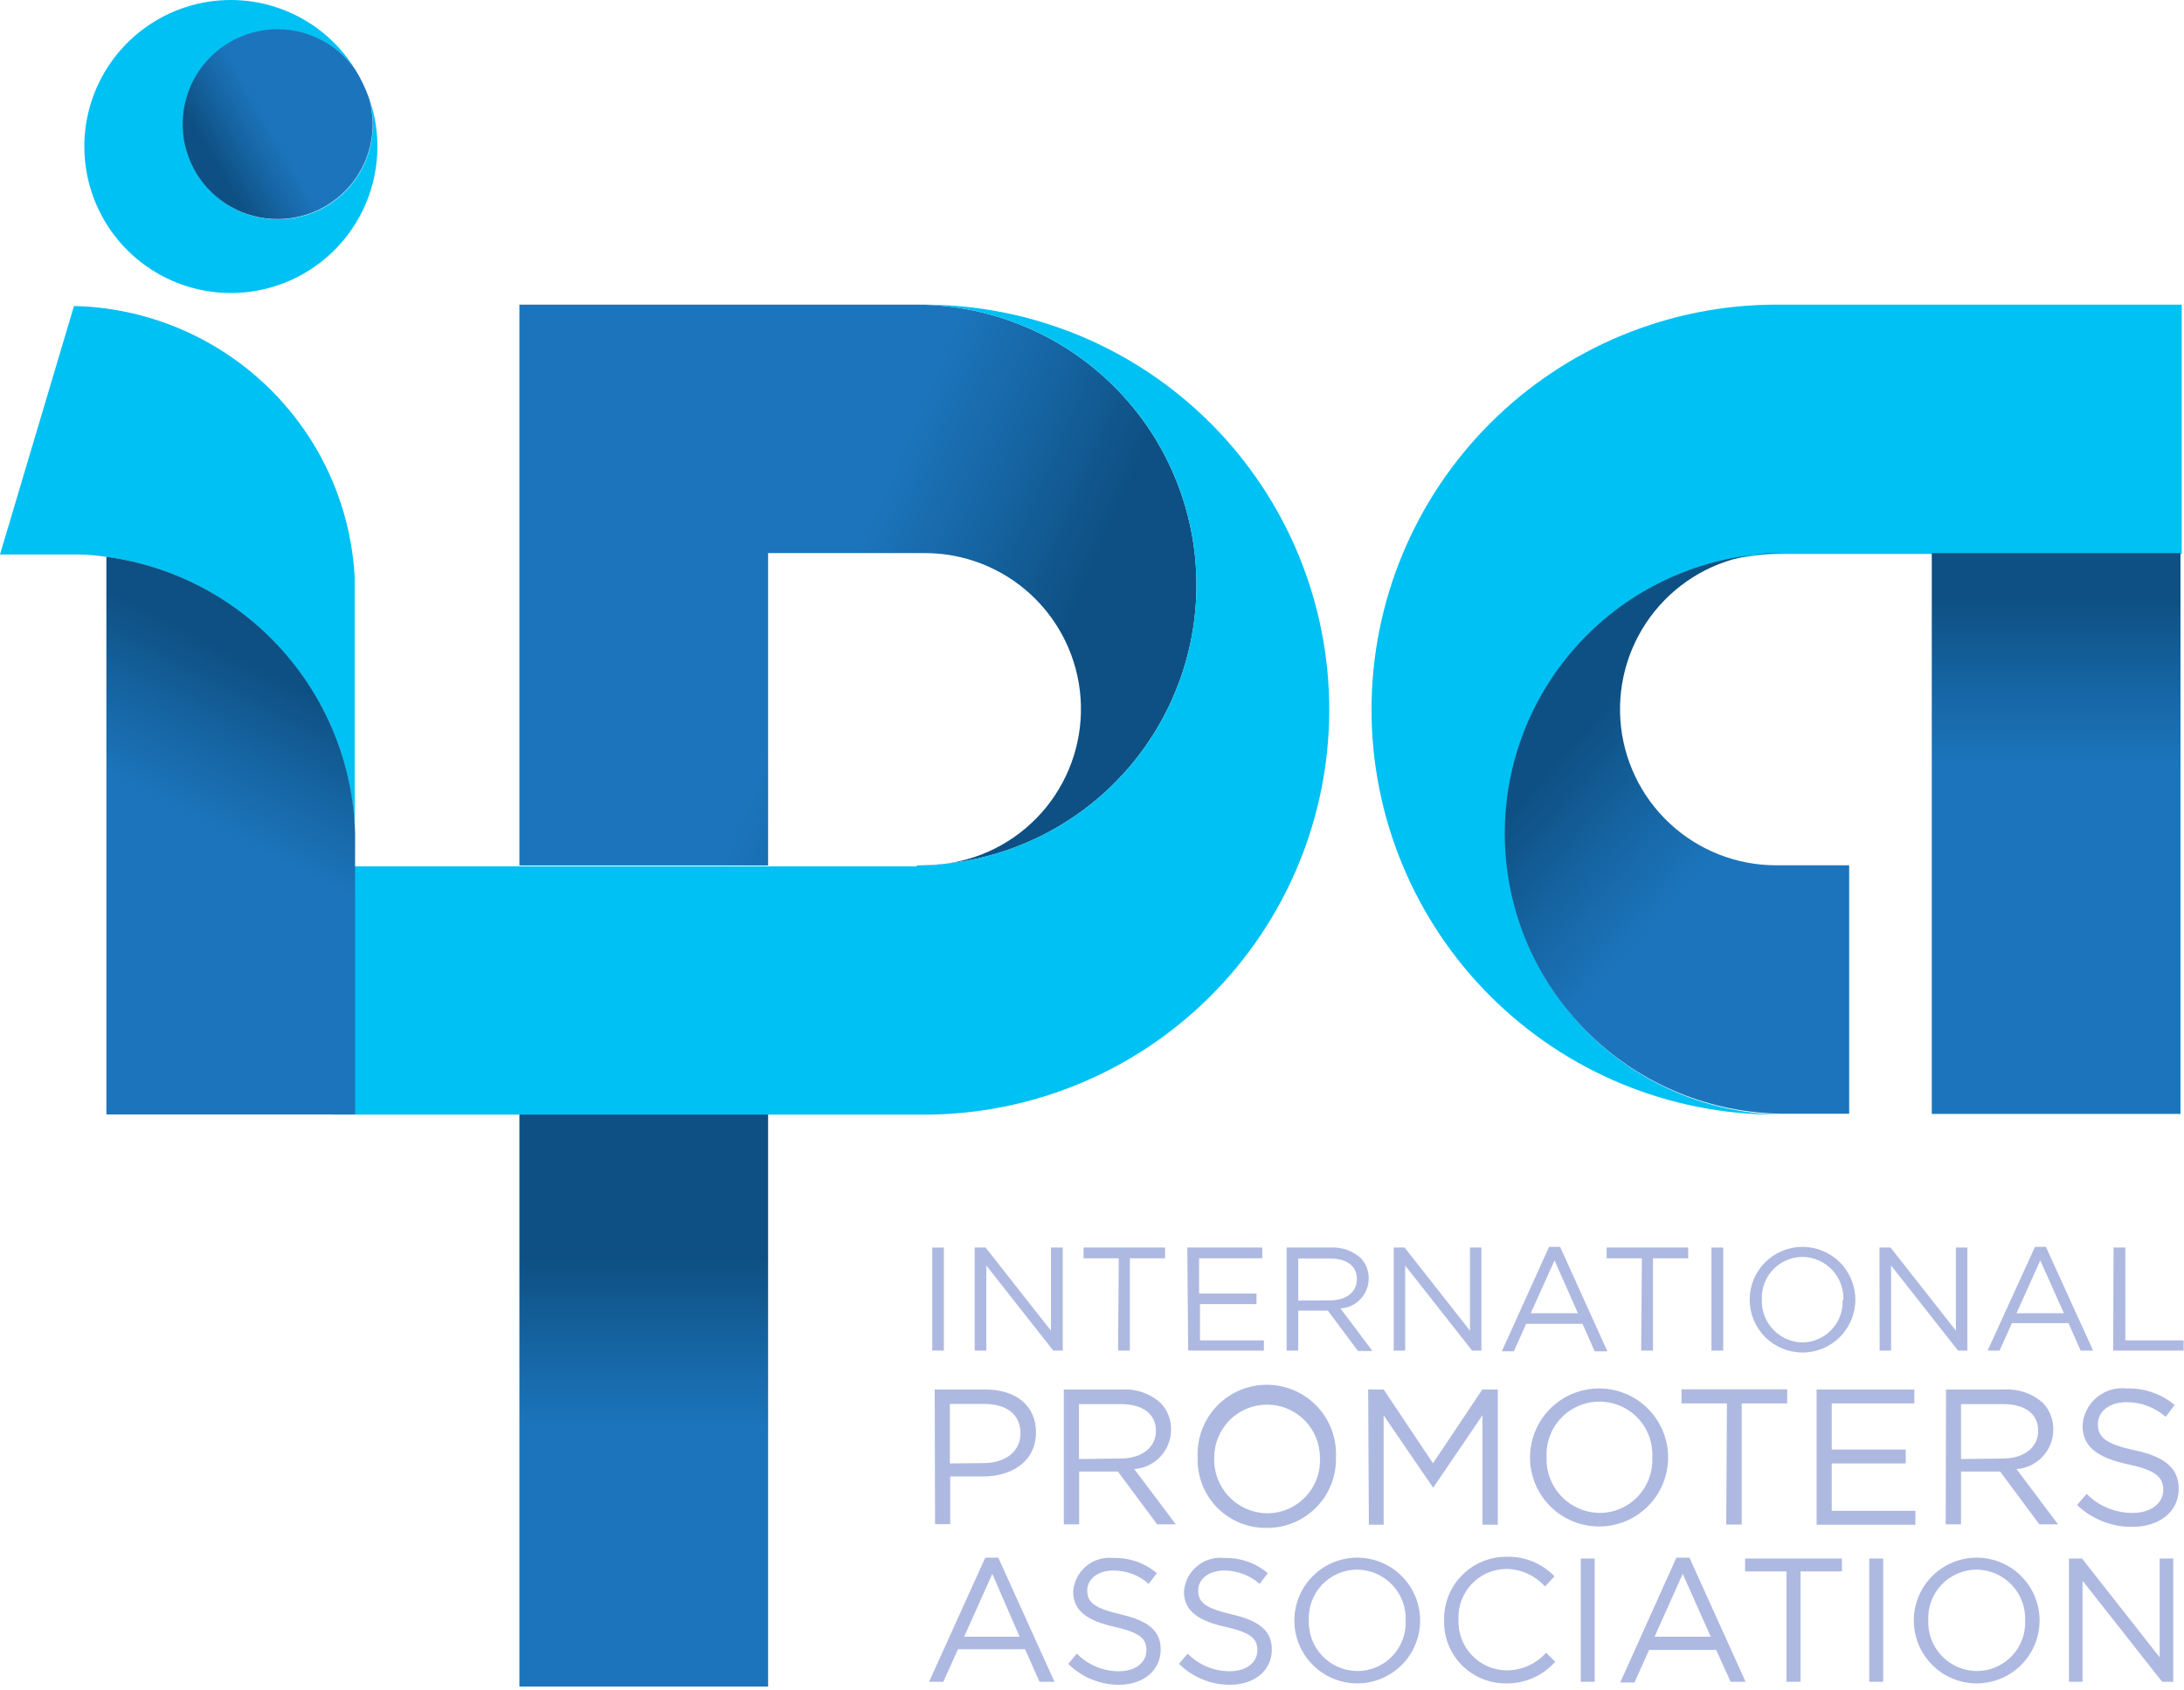<svg width="124" height="96" viewBox="0 0 124 96" fill="none" xmlns="http://www.w3.org/2000/svg">
<path d="M104.34 17.3H100.87C94.77 17.3 88.92 19.723 84.607 24.037C80.293 28.35 77.87 34.2 77.87 40.3C77.87 46.4 80.293 52.25 84.607 56.563C88.92 60.877 94.77 63.3 100.87 63.3H101.26C97.204 63.263 93.316 61.679 90.388 58.873C87.461 56.066 85.715 52.248 85.507 48.197C85.299 44.147 86.644 40.17 89.269 37.078C91.894 33.986 95.6 32.012 99.63 31.56C100.04 31.496 100.455 31.463 100.87 31.46H123.87V17.3H104.34Z" fill="#00C1F3"/>
<path d="M101.25 31.41C100.692 31.413 100.134 31.446 99.58 31.51C99.99 31.447 100.405 31.413 100.82 31.41H101.25Z" fill="black"/>
<path d="M43.61 58.55H29.49V95.78H43.61V58.55Z" fill="url(#paint0_linear_144_20013)"/>
<path d="M52.46 49.15C52.875 49.148 53.29 49.114 53.7 49.05C53.16 49.11 52.6 49.14 52.04 49.15H52.46Z" fill="#1C75BC"/>
<path d="M52.08 17.3H29.49V49.15H43.61V31.41H52.46C54.711 31.396 56.884 32.24 58.535 33.771C60.187 35.301 61.194 37.403 61.351 39.648C61.509 41.894 60.806 44.116 59.385 45.862C57.964 47.609 55.931 48.748 53.7 49.05C57.747 48.618 61.475 46.653 64.118 43.558C66.761 40.463 68.118 36.473 67.91 32.408C67.703 28.344 65.947 24.513 63.003 21.703C60.058 18.893 56.15 17.318 52.08 17.3Z" fill="url(#paint1_linear_144_20013)"/>
<path d="M52.04 49.15H52.46C52.875 49.148 53.29 49.114 53.7 49.05C57.747 48.618 61.475 46.653 64.118 43.558C66.761 40.463 68.118 36.473 67.91 32.408C67.703 28.344 65.947 24.513 63.003 21.703C60.058 18.893 56.15 17.318 52.08 17.3H52.47C58.57 17.3 64.42 19.723 68.734 24.037C73.047 28.35 75.47 34.2 75.47 40.3C75.47 46.4 73.047 52.25 68.734 56.563C64.42 60.877 58.57 63.3 52.47 63.3H18.83V49.2H52.04V49.15Z" fill="#00C1F3"/>
<path d="M52.93 70.85H53.59V76.7H52.93V70.85Z" fill="#AEB9E1"/>
<path d="M55.34 70.85H55.96L59.67 75.57V70.85H60.34V76.7H59.8L56 71.87V76.7H55.34V70.85Z" fill="#AEB9E1"/>
<path d="M63.52 71.46H61.52V70.85H66.15V71.46H64.15V76.7H63.48L63.52 71.46Z" fill="#AEB9E1"/>
<path d="M67.41 70.85H71.67V71.46H68.08V73.46H71.34V74.06H68.13V76.12H71.76V76.7H67.46L67.41 70.85Z" fill="#AEB9E1"/>
<path d="M73.05 70.85H75.58C76.193 70.818 76.793 71.03 77.25 71.44C77.4 71.593 77.517 71.775 77.596 71.974C77.675 72.173 77.714 72.386 77.71 72.6C77.711 73.035 77.546 73.454 77.249 73.772C76.951 74.09 76.544 74.282 76.11 74.31L77.92 76.72H77.1L75.39 74.43H73.71V76.7H73.05V70.85ZM75.52 73.85C76.4 73.85 77.04 73.4 77.04 72.64C77.04 71.91 76.48 71.47 75.53 71.47H73.71V73.86L75.52 73.85Z" fill="#AEB9E1"/>
<path d="M79.13 70.85H79.75L83.46 75.57V70.85H84.11V76.7H83.58L79.78 71.87V76.7H79.13V70.85Z" fill="#AEB9E1"/>
<path d="M87.95 70.81H88.58L91.26 76.74H90.54L89.85 75.18H86.65L85.95 76.74H85.27L87.95 70.81ZM89.59 74.58L88.26 71.58L86.91 74.58H89.59Z" fill="#AEB9E1"/>
<path d="M93.22 71.46H91.22V70.85H95.85V71.46H93.85V76.7H93.18L93.22 71.46Z" fill="#AEB9E1"/>
<path d="M97.17 70.85H97.84V76.7H97.17V70.85Z" fill="#AEB9E1"/>
<path d="M99.34 73.81C99.34 73.014 99.656 72.251 100.219 71.689C100.781 71.126 101.544 70.81 102.34 70.81C103.136 70.81 103.899 71.126 104.461 71.689C105.024 72.251 105.34 73.014 105.34 73.81C105.34 74.606 105.024 75.369 104.461 75.931C103.899 76.494 103.136 76.81 102.34 76.81C101.544 76.81 100.781 76.494 100.219 75.931C99.656 75.369 99.34 74.606 99.34 73.81ZM104.66 73.81C104.671 73.497 104.619 73.185 104.507 72.893C104.396 72.601 104.227 72.333 104.011 72.107C103.795 71.881 103.536 71.7 103.249 71.575C102.962 71.45 102.653 71.384 102.34 71.38C102.028 71.381 101.719 71.445 101.432 71.569C101.145 71.692 100.885 71.872 100.67 72.098C100.454 72.324 100.286 72.591 100.176 72.884C100.066 73.176 100.017 73.488 100.03 73.8C100.018 74.114 100.069 74.426 100.18 74.72C100.291 75.014 100.459 75.282 100.675 75.509C100.891 75.737 101.151 75.919 101.439 76.044C101.726 76.17 102.036 76.236 102.35 76.24C102.66 76.234 102.965 76.165 103.248 76.039C103.532 75.912 103.786 75.731 103.998 75.504C104.21 75.278 104.374 75.011 104.481 74.72C104.587 74.429 104.635 74.12 104.62 73.81H104.66Z" fill="#AEB9E1"/>
<path d="M106.71 70.85H107.34L111.05 75.57V70.85H111.7V76.7H111.17L107.37 71.87V76.7H106.72L106.71 70.85Z" fill="#AEB9E1"/>
<path d="M115.54 70.81H116.16L118.84 76.7H118.13L117.44 75.14H114.23L113.53 76.7H112.85L115.54 70.81ZM117.18 74.58L115.84 71.58L114.49 74.58H117.18Z" fill="#AEB9E1"/>
<path d="M120 70.85H120.67V76.12H123.98V76.7H119.98L120 70.85Z" fill="#AEB9E1"/>
<path d="M53.07 78.91H55.94C57.68 78.91 58.82 79.83 58.82 81.34C58.82 83 57.44 83.85 55.82 83.85H53.95V86.56H53.09L53.07 78.91ZM55.83 83.09C57.11 83.09 57.94 82.41 57.94 81.4C57.94 80.3 57.12 79.73 55.88 79.73H53.93V83.11L55.83 83.09Z" fill="#AEB9E1"/>
<path d="M60.4 78.91H63.71C64.106 78.886 64.502 78.941 64.876 79.072C65.25 79.202 65.595 79.406 65.89 79.67C66.085 79.871 66.239 80.109 66.342 80.37C66.445 80.631 66.495 80.91 66.49 81.19C66.489 81.758 66.273 82.305 65.885 82.721C65.497 83.136 64.967 83.39 64.4 83.43L66.76 86.57H65.7L63.47 83.57H61.27V86.57H60.4V78.91ZM63.63 82.83C64.79 82.83 65.63 82.23 65.63 81.25C65.63 80.31 64.9 79.74 63.63 79.74H61.26V82.86L63.63 82.83Z" fill="#AEB9E1"/>
<path d="M68 82.77C67.973 82.238 68.055 81.706 68.24 81.206C68.425 80.707 68.71 80.25 69.077 79.864C69.444 79.478 69.886 79.17 70.375 78.96C70.865 78.75 71.392 78.642 71.925 78.642C72.458 78.642 72.985 78.75 73.475 78.96C73.964 79.17 74.406 79.478 74.773 79.864C75.14 80.25 75.425 80.707 75.61 81.206C75.795 81.706 75.877 82.238 75.85 82.77C75.864 83.294 75.771 83.815 75.579 84.303C75.386 84.79 75.098 85.234 74.73 85.607C74.362 85.98 73.923 86.276 73.438 86.476C72.954 86.675 72.434 86.776 71.91 86.77C71.387 86.777 70.868 86.678 70.384 86.478C69.901 86.279 69.463 85.983 69.097 85.609C68.731 85.234 68.446 84.79 68.257 84.302C68.069 83.814 67.981 83.293 68 82.77ZM74.94 82.77C74.94 81.974 74.624 81.211 74.061 80.649C73.499 80.086 72.736 79.77 71.94 79.77C71.144 79.77 70.381 80.086 69.819 80.649C69.256 81.211 68.94 81.974 68.94 82.77C68.924 83.176 68.989 83.582 69.132 83.963C69.275 84.343 69.493 84.692 69.772 84.987C70.052 85.282 70.388 85.519 70.76 85.682C71.132 85.846 71.533 85.934 71.94 85.94C72.349 85.941 72.753 85.858 73.129 85.697C73.504 85.535 73.843 85.299 74.124 85.002C74.405 84.705 74.622 84.354 74.762 83.97C74.903 83.587 74.963 83.178 74.94 82.77Z" fill="#AEB9E1"/>
<path d="M77.68 78.91H78.56L81.36 83.1L84.16 78.91H85.04V86.59H84.17V80.37L81.37 84.49L78.56 80.38V86.59H77.72L77.68 78.91Z" fill="#AEB9E1"/>
<path d="M86.87 82.77C86.87 81.73 87.283 80.733 88.018 79.998C88.753 79.263 89.75 78.85 90.79 78.85C91.83 78.85 92.827 79.263 93.562 79.998C94.297 80.733 94.71 81.73 94.71 82.77C94.71 83.81 94.297 84.807 93.562 85.542C92.827 86.277 91.83 86.69 90.79 86.69C89.75 86.69 88.753 86.277 88.018 85.542C87.283 84.807 86.87 83.81 86.87 82.77ZM93.81 82.77C93.833 82.362 93.773 81.954 93.632 81.57C93.492 81.186 93.275 80.835 92.994 80.538C92.713 80.241 92.374 80.005 91.999 79.844C91.623 79.682 91.219 79.599 90.81 79.6C90.403 79.6 90 79.682 89.626 79.842C89.252 80.002 88.915 80.236 88.634 80.531C88.353 80.826 88.135 81.174 87.994 81.556C87.852 81.937 87.79 82.344 87.81 82.75C87.794 83.156 87.859 83.562 88.002 83.942C88.145 84.323 88.363 84.671 88.642 84.967C88.922 85.262 89.258 85.499 89.63 85.662C90.002 85.826 90.403 85.914 90.81 85.92C91.217 85.921 91.62 85.838 91.994 85.678C92.368 85.518 92.706 85.284 92.986 84.989C93.267 84.694 93.485 84.346 93.626 83.964C93.768 83.583 93.83 83.176 93.81 82.77Z" fill="#AEB9E1"/>
<path d="M98.05 79.7H95.47V78.9H101.47V79.7H98.89V86.58H98.01L98.05 79.7Z" fill="#AEB9E1"/>
<path d="M103.14 78.91H108.69V79.7H104V82.32H108.2V83.11H104V85.8H108.75V86.59H103.14V78.91Z" fill="#AEB9E1"/>
<path d="M110.49 78.91H113.8C114.601 78.866 115.388 79.139 115.99 79.67C116.378 80.08 116.589 80.626 116.58 81.19C116.579 81.758 116.363 82.305 115.975 82.721C115.587 83.136 115.057 83.389 114.49 83.43L116.85 86.57H115.79L113.56 83.57H111.34V86.57H110.47L110.49 78.91ZM113.72 82.83C114.88 82.83 115.72 82.23 115.72 81.25C115.72 80.31 115 79.74 113.72 79.74H111.34V82.86L113.72 82.83Z" fill="#AEB9E1"/>
<path d="M117.93 85.47L118.47 84.84C118.815 85.186 119.225 85.46 119.676 85.645C120.128 85.831 120.612 85.924 121.1 85.92C122.1 85.92 122.82 85.38 122.82 84.62C122.82 83.9 122.43 83.5 120.82 83.16C119.05 82.77 118.24 82.16 118.24 80.94C118.261 80.635 118.344 80.337 118.483 80.064C118.623 79.791 118.816 79.55 119.052 79.355C119.288 79.159 119.561 79.014 119.854 78.927C120.148 78.84 120.456 78.814 120.76 78.85C121.748 78.823 122.711 79.157 123.47 79.79L122.96 80.46C122.344 79.924 121.556 79.63 120.74 79.63C119.74 79.63 119.11 80.18 119.11 80.87C119.11 81.59 119.5 82 121.19 82.36C122.88 82.72 123.7 83.36 123.7 84.54C123.7 85.86 122.6 86.71 121.07 86.71C119.901 86.724 118.774 86.279 117.93 85.47Z" fill="#AEB9E1"/>
<path d="M55.94 88.46H56.68L59.87 95.51H59.02L58.2 93.66H54.39L53.56 95.51H52.75L55.94 88.46ZM57.89 92.95L56.34 89.38L54.74 92.95H57.89Z" fill="#AEB9E1"/>
<path d="M60.65 94.49L61.14 93.91C61.453 94.229 61.826 94.482 62.238 94.654C62.651 94.826 63.093 94.913 63.54 94.91C64.47 94.91 65.09 94.41 65.09 93.72C65.09 93.07 64.75 92.72 63.28 92.39C61.81 92.06 60.93 91.52 60.93 90.39C60.949 90.112 61.023 89.84 61.15 89.592C61.276 89.343 61.452 89.123 61.666 88.945C61.88 88.766 62.128 88.633 62.395 88.553C62.663 88.473 62.943 88.448 63.22 88.48C64.118 88.452 64.995 88.759 65.68 89.34L65.22 89.95C64.669 89.459 63.957 89.189 63.22 89.19C62.31 89.19 61.73 89.69 61.73 90.32C61.73 90.98 62.09 91.32 63.63 91.68C65.17 92.04 65.9 92.59 65.9 93.68C65.9 94.88 64.9 95.68 63.52 95.68C62.444 95.677 61.412 95.25 60.65 94.49Z" fill="#AEB9E1"/>
<path d="M66.94 94.49L67.43 93.91C67.743 94.229 68.116 94.482 68.528 94.654C68.941 94.826 69.383 94.913 69.83 94.91C70.77 94.91 71.39 94.41 71.39 93.72C71.39 93.07 71.04 92.72 69.57 92.39C68.1 92.06 67.22 91.52 67.22 90.39C67.24 90.111 67.316 89.84 67.443 89.591C67.571 89.343 67.748 89.123 67.962 88.944C68.177 88.766 68.426 88.632 68.694 88.553C68.961 88.473 69.243 88.448 69.52 88.48C70.418 88.454 71.294 88.76 71.98 89.34L71.52 89.95C70.966 89.465 70.256 89.195 69.52 89.19C68.61 89.19 68.03 89.69 68.03 90.32C68.03 90.98 68.39 91.32 69.93 91.68C71.47 92.04 72.21 92.59 72.21 93.68C72.21 94.88 71.21 95.68 69.82 95.68C68.741 95.678 67.706 95.25 66.94 94.49Z" fill="#AEB9E1"/>
<path d="M73.49 92.03C73.49 91.083 73.866 90.175 74.536 89.506C75.205 88.836 76.113 88.46 77.06 88.46C78.007 88.46 78.915 88.836 79.584 89.506C80.254 90.175 80.63 91.083 80.63 92.03C80.63 92.977 80.254 93.885 79.584 94.554C78.915 95.224 78.007 95.6 77.06 95.6C76.113 95.6 75.205 95.224 74.536 94.554C73.866 93.885 73.49 92.977 73.49 92.03ZM79.81 92.03C79.825 91.657 79.764 91.286 79.633 90.937C79.501 90.588 79.3 90.269 79.043 90C78.785 89.73 78.476 89.515 78.134 89.367C77.791 89.22 77.423 89.142 77.05 89.14C76.679 89.141 76.313 89.217 75.972 89.363C75.632 89.509 75.324 89.723 75.068 89.991C74.812 90.259 74.613 90.576 74.483 90.923C74.353 91.27 74.294 91.64 74.31 92.01C74.295 92.382 74.356 92.754 74.487 93.103C74.619 93.452 74.82 93.77 75.077 94.04C75.335 94.31 75.644 94.525 75.986 94.672C76.329 94.82 76.697 94.898 77.07 94.9C77.441 94.899 77.807 94.823 78.148 94.677C78.488 94.531 78.796 94.317 79.052 94.049C79.308 93.781 79.507 93.464 79.637 93.117C79.767 92.77 79.826 92.4 79.81 92.03Z" fill="#AEB9E1"/>
<path d="M81.99 92.03C81.978 91.558 82.061 91.088 82.233 90.649C82.406 90.21 82.665 89.809 82.995 89.472C83.325 89.135 83.719 88.867 84.155 88.684C84.59 88.502 85.058 88.409 85.53 88.41C86.037 88.394 86.542 88.485 87.012 88.676C87.483 88.868 87.907 89.155 88.26 89.52L87.72 90.1C87.443 89.79 87.104 89.541 86.725 89.369C86.346 89.197 85.936 89.105 85.52 89.1C85.151 89.104 84.788 89.182 84.45 89.329C84.112 89.477 83.808 89.691 83.555 89.959C83.302 90.227 83.105 90.543 82.977 90.888C82.849 91.234 82.793 91.602 82.81 91.97C82.793 92.339 82.849 92.708 82.977 93.055C83.105 93.401 83.301 93.719 83.554 93.988C83.806 94.258 84.111 94.474 84.448 94.624C84.786 94.773 85.151 94.854 85.52 94.86C85.946 94.863 86.368 94.776 86.758 94.604C87.147 94.431 87.496 94.178 87.78 93.86L88.3 94.37C87.951 94.766 87.519 95.081 87.035 95.293C86.552 95.506 86.028 95.61 85.5 95.6C85.033 95.603 84.571 95.512 84.139 95.333C83.709 95.154 83.318 94.89 82.99 94.557C82.663 94.224 82.406 93.829 82.234 93.395C82.062 92.961 81.979 92.497 81.99 92.03Z" fill="#AEB9E1"/>
<path d="M89.75 88.51H90.54V95.51H89.75V88.51Z" fill="#AEB9E1"/>
<path d="M95.18 88.46H95.92L99.11 95.51H98.26L97.44 93.7H93.63L92.8 95.55H91.99L95.18 88.46ZM97.13 92.95L95.54 89.38L93.94 92.95H97.13Z" fill="#AEB9E1"/>
<path d="M101.43 89.24H99.08V88.51H104.58V89.24H102.23V95.51H101.43V89.24Z" fill="#AEB9E1"/>
<path d="M106.13 88.51H106.92V95.51H106.13V88.51Z" fill="#AEB9E1"/>
<path d="M108.66 92.03C108.66 91.083 109.036 90.175 109.706 89.506C110.375 88.836 111.283 88.46 112.23 88.46C113.177 88.46 114.085 88.836 114.754 89.506C115.424 90.175 115.8 91.083 115.8 92.03C115.8 92.977 115.424 93.885 114.754 94.554C114.085 95.224 113.177 95.6 112.23 95.6C111.283 95.6 110.375 95.224 109.706 94.554C109.036 93.885 108.66 92.977 108.66 92.03ZM114.98 92.03C114.995 91.657 114.934 91.286 114.803 90.937C114.671 90.588 114.47 90.269 114.213 90C113.955 89.73 113.646 89.515 113.304 89.367C112.961 89.22 112.593 89.142 112.22 89.14C111.849 89.141 111.483 89.217 111.142 89.363C110.802 89.509 110.494 89.723 110.238 89.991C109.982 90.259 109.783 90.576 109.653 90.923C109.523 91.27 109.464 91.64 109.48 92.01C109.465 92.382 109.526 92.754 109.657 93.103C109.789 93.452 109.99 93.77 110.247 94.04C110.505 94.31 110.814 94.525 111.156 94.672C111.499 94.82 111.867 94.898 112.24 94.9C112.611 94.899 112.977 94.823 113.318 94.677C113.658 94.531 113.966 94.317 114.222 94.049C114.478 93.781 114.677 93.464 114.807 93.117C114.937 92.77 114.996 92.4 114.98 92.03Z" fill="#AEB9E1"/>
<path d="M117.47 88.51H118.21L122.62 94.12V88.51H123.39V95.51H122.76L118.24 89.77V95.51H117.47V88.51Z" fill="#AEB9E1"/>
<path d="M100.82 49.14C98.581 49.135 96.427 48.283 94.791 46.754C93.155 45.226 92.158 43.135 92.001 40.902C91.844 38.668 92.538 36.458 93.945 34.716C95.35 32.974 97.364 31.828 99.58 31.51C95.55 31.962 91.844 33.936 89.219 37.028C86.594 40.12 85.249 44.097 85.457 48.147C85.665 52.198 87.411 56.016 90.338 58.823C93.266 61.629 97.154 63.213 101.21 63.25H104.99V49.14H100.82Z" fill="url(#paint2_linear_144_20013)"/>
<path d="M18.02 25.59C16.772 23.415 15.041 21.556 12.96 20.157C10.879 18.758 8.505 17.856 6.02 17.52C5.417 17.438 4.809 17.391 4.2 17.38L0 31.49H4.46C4.99 31.49 5.51 31.55 6.02 31.62C9.844 32.138 13.361 33.995 15.945 36.86C18.53 39.725 20.017 43.413 20.14 47.27V32.84C20.013 30.29 19.286 27.807 18.02 25.59Z" fill="#00C1F3"/>
<path d="M20.16 47.27C20.037 43.413 18.55 39.725 15.966 36.86C13.38 33.995 9.864 32.138 6.04 31.62V63.29H20.16V48.36C20.16 48.18 20.16 48 20.16 47.81C20.16 47.62 20.17 47.45 20.16 47.27Z" fill="url(#paint3_linear_144_20013)"/>
<path d="M109.68 31.41V33.77V48.83V49.15V63.26H123.8V49.15V31.41H109.68Z" fill="url(#paint4_linear_144_20013)"/>
<path d="M13.1 3.41167e-07C14.518 -0 15.912 0.363 17.149 1.054C18.387 1.746 19.427 2.743 20.17 3.95C19.424 2.905 18.329 2.16 17.083 1.852C15.837 1.543 14.521 1.691 13.374 2.267C12.226 2.844 11.323 3.812 10.827 4.997C10.332 6.181 10.276 7.504 10.67 8.726C11.064 9.948 11.882 10.989 12.977 11.66C14.072 12.332 15.37 12.589 16.638 12.387C17.906 12.185 19.06 11.535 19.891 10.557C20.722 9.578 21.176 8.334 21.17 7.05C21.167 6.549 21.096 6.052 20.96 5.57C21.544 7.236 21.582 9.044 21.07 10.734C20.558 12.423 19.522 13.905 18.111 14.967C16.701 16.029 14.99 16.614 13.225 16.639C11.46 16.664 9.733 16.127 8.293 15.105C6.853 14.084 5.776 12.631 5.217 10.957C4.657 9.283 4.645 7.474 5.181 5.792C5.717 4.11 6.775 2.643 8.2 1.602C9.625 0.56 11.345 -0.001 13.11 3.41167e-07H13.1Z" fill="#00C1F3"/>
<path d="M15.77 12.44C14.844 12.442 13.933 12.204 13.125 11.752C12.317 11.299 11.64 10.645 11.158 9.854C10.676 9.063 10.406 8.162 10.374 7.236C10.342 6.31 10.549 5.392 10.975 4.57C11.401 3.748 12.032 3.049 12.807 2.541C13.582 2.034 14.474 1.735 15.398 1.672C16.322 1.61 17.247 1.787 18.083 2.186C18.918 2.585 19.637 3.192 20.17 3.95C20.488 4.46 20.749 5.004 20.95 5.57C21.086 6.052 21.157 6.55 21.16 7.05C21.16 7.758 21.021 8.459 20.75 9.113C20.479 9.767 20.082 10.361 19.581 10.861C19.081 11.362 18.487 11.759 17.833 12.03C17.179 12.301 16.478 12.44 15.77 12.44Z" fill="url(#paint5_linear_144_20013)"/>
<defs>
<linearGradient id="paint0_linear_144_20013" x1="36.55" y1="81.23" x2="36.55" y2="68.58" gradientUnits="userSpaceOnUse">
<stop stop-color="#1C75BC"/>
<stop offset="0.36" stop-color="#1665A3"/>
<stop offset="0.77" stop-color="#0E5083"/>
</linearGradient>
<linearGradient id="paint1_linear_144_20013" x1="46.74" y1="35.12" x2="62.14" y2="41.81" gradientUnits="userSpaceOnUse">
<stop stop-color="#1C75BC"/>
<stop offset="0.36" stop-color="#1665A3"/>
<stop offset="0.77" stop-color="#0E5083"/>
</linearGradient>
<linearGradient id="paint2_linear_144_20013" x1="98.14" y1="48.01" x2="87.92" y2="38.92" gradientUnits="userSpaceOnUse">
<stop stop-color="#1C75BC"/>
<stop offset="0.36" stop-color="#1665A3"/>
<stop offset="0.77" stop-color="#0E5083"/>
</linearGradient>
<linearGradient id="paint3_linear_144_20013" x1="13.03" y1="47.6" x2="18.58" y2="36.62" gradientUnits="userSpaceOnUse">
<stop stop-color="#1C75BC"/>
<stop offset="0.36" stop-color="#1665A3"/>
<stop offset="0.77" stop-color="#0E5083"/>
</linearGradient>
<linearGradient id="paint4_linear_144_20013" x1="116.74" y1="43.53" x2="116.74" y2="31.14" gradientUnits="userSpaceOnUse">
<stop stop-color="#1C75BC"/>
<stop offset="0.36" stop-color="#1665A3"/>
<stop offset="0.77" stop-color="#0E5083"/>
</linearGradient>
<linearGradient id="paint5_linear_144_20013" x1="15.48" y1="7.22" x2="11.15" y2="9.7" gradientUnits="userSpaceOnUse">
<stop stop-color="#1C75BC"/>
<stop offset="0.36" stop-color="#1665A3"/>
<stop offset="0.77" stop-color="#0E5083"/>
</linearGradient>
</defs>
</svg>
